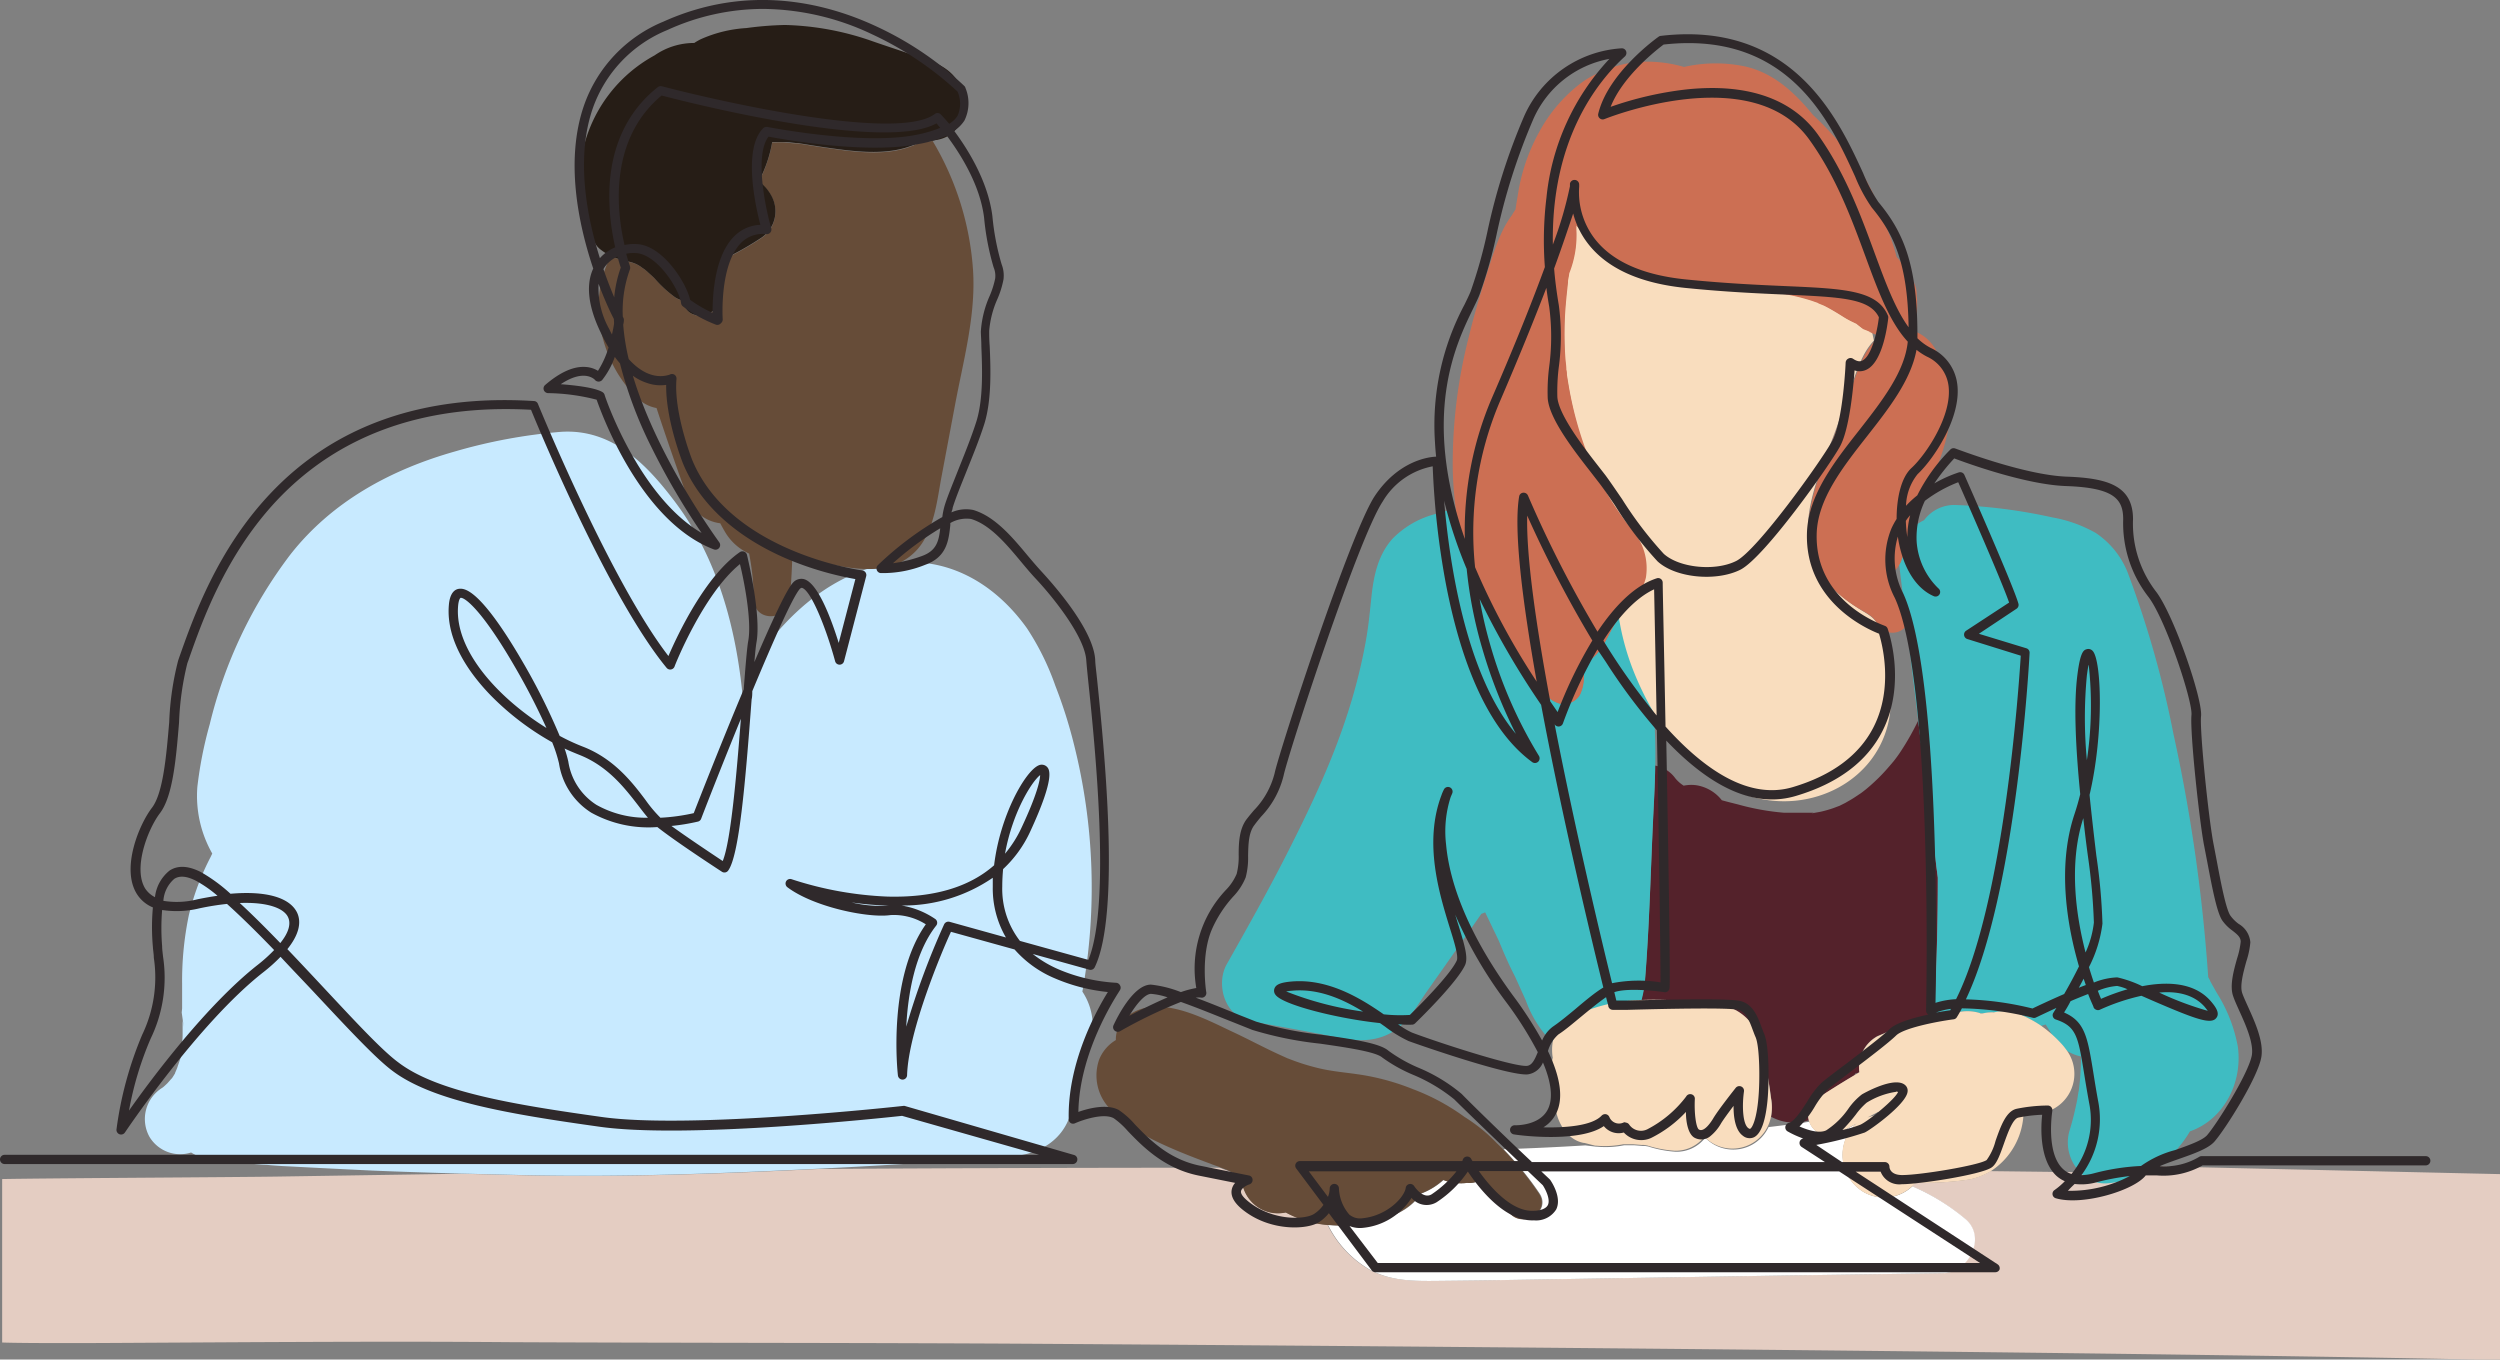 <svg xmlns="http://www.w3.org/2000/svg" viewBox="0 0 300.22 163.26"><rect x="0" y="0" width="300.22" height="163.26" fill="#808080" stroke="none"/><g id="Layer_2" data-name="Layer 2"><g id="Spend"><path d="M245.61,123l-.58.17a15.46,15.46,0,0,1,1.35,1.07C246.13,123.8,245.87,123.39,245.61,123Z" fill="none"/><path d="M225.54,133.51l-1.32.7a7.43,7.43,0,0,1,1.35-.35A2.07,2.07,0,0,1,225.54,133.51Z" fill="none"/><path d="M248.42,135.88c.28-.91.53-1.82.73-2.75q.15-.63.27-1.26s.18-1.08.17-1a31.09,31.09,0,0,0,.26-4.09,5.25,5.25,0,0,1-1.7-.69,4.79,4.79,0,0,1-3.83,7.61c-.45,0-.9,0-1.36,0a8.61,8.61,0,0,1-3.93,6.9l10.8.13A5.1,5.1,0,0,1,248.42,135.88Z" fill="none"/><path d="M216.76,134.79l.47-.07,0-.06Z" fill="none"/><path d="M212.69,134.24a4.75,4.75,0,0,1-.37,1.12c1.11-.13,2.21-.27,3.31-.42A5.79,5.79,0,0,1,212.69,134.24Z" fill="none"/><path d="M227.15,68.79a27.26,27.26,0,0,1,1.39,2.88c-.16-1.29-.32-2.58-.47-3.87A3.14,3.14,0,0,1,227.15,68.79Z" fill="none"/><path d="M201.19,93.61a4.26,4.26,0,0,0,1,.88,4.58,4.58,0,0,1,1.47-.06,4.84,4.84,0,0,1,3.11,1.81c.64.18,1.29.34,1.93.5a29.63,29.63,0,0,0,5.54,1c1,0,2.05,0,3.08,0l.51,0c-.4.07-.35.07.14,0,.33-.06.65-.12,1-.2s.77-.21,1.15-.34l.8-.3.68-.34c.35-.18.7-.38,1-.59s.56-.36.83-.55.46-.35.57-.43c.55-.46,1.1-.94,1.61-1.45s1.13-1.2,1.66-1.83l.16-.19.14-.18c.24-.34.48-.68.71-1a32.14,32.14,0,0,0,2.07-3.66L229,75.07a2.1,2.1,0,0,1-3.38,0c.08.2.15.41.22.61a20.54,20.54,0,0,1,1.08,10.58c-1.37,7.54-9.34,11.43-16.41,9.41-5.3-1.52-9.19-5.63-11.9-10.32a57.54,57.54,0,0,1,.2,6.7A3.81,3.81,0,0,1,201.19,93.61Z" fill="none"/><path d="M222.65,129.15l.37-.22-.19,0Z" fill="none"/><path d="M21.85,125.24v-.11C21.8,125.77,21.8,125.81,21.85,125.24Z" fill="none"/><path d="M101.81,19.74a.14.14,0,0,0,0-.11.13.13,0,0,1,0,.09Z" fill="none"/><path d="M103.39,60.46s0,.06,0,0Z" fill="none"/><path d="M225.11,40.83a3.51,3.51,0,0,1,.5-.45l-.29-.17c.53.16.37.07-.49-.25.07.31.14.63.2.95Z" fill="none"/><path d="M257.4,140.87a13.72,13.72,0,0,1-4.31,1.14,4,4,0,0,1-3.26-1.24l-10.8-.13a8,8,0,0,1-2.56,1,36.37,36.37,0,0,1-5.62.4l-.92.05a2.9,2.9,0,0,1-.34.36,25.75,25.75,0,0,1,6.35,3.9c2.66,2.22.38,6.5-2.71,6.54l-18.76.27-33.38.54c-2.76.05-5.52.08-8.28.11s-5.77.08-8.39-1.36a12.68,12.68,0,0,1-5-5.36,12.72,12.72,0,0,1-5-1.5,4.57,4.57,0,0,1-1.52.06,4.41,4.41,0,0,1-3.6-3.1l-.08-.23v0c-.15-.3-.3-.59-.46-.87s-.19-.32-.29-.47l-.08,0-1-.4-.93-.35q-24.07,0-48.15.15c-11.59.57-23.25,1-34.84.77l-8.12-.2-21.91.34c-5.87.09-27.31.19-33.18.3v19.63c2.83.1,10.78.07,13.61.05l15.66-.09c10.66-.05,21.31-.09,32,0,21.32.1,42.63.06,64,.2,42.63.28,132.19,1,174.81,1.95V141l-44-1" fill="#e4cdc2"/><path d="M197.55,137.59Z" fill="#f6ede3"/><path d="M184.87,143.29c1.54,2.28-2.17,4.43-3.68,2.15a16.07,16.07,0,0,0-3.36-3.76,2.39,2.39,0,0,1-1.57.36,5.7,5.7,0,0,1-2.89-.35,8.4,8.4,0,0,1-2.71,1.65h0c-1.84,2.87-6.29,3.79-9.57,3.83-.51,0-1.06,0-1.61-.07a12.68,12.68,0,0,0,5,5.36c2.62,1.44,5.5,1.39,8.39,1.36s5.52-.06,8.28-.11l33.38-.54,18.76-.27c3.09,0,5.37-4.32,2.71-6.54a25.75,25.75,0,0,0-6.35-3.9,4.92,4.92,0,0,1-5.85.68,5.18,5.18,0,0,1-1.6-7.39,3.91,3.91,0,0,1,.79-.83c-.74.41-1.47.81-2.22,1.17a2.47,2.47,0,0,1-3.48-1.38l-.47.07a5.39,5.39,0,0,1-1.13.15c-1.1.15-2.2.29-3.31.42a4.68,4.68,0,0,1-7.6,1.28l0,0a4.35,4.35,0,0,1-3.58,1.68,13.72,13.72,0,0,1-3.27-.63l-.41-.07-.31,0-1-.08-1.16,0a11.31,11.31,0,0,1-3.29.17h-.1l-1.26-.15-.07,0q-4.87.3-9.77.46A38.19,38.19,0,0,1,184.87,143.29Z" fill="#fff"/><path d="M21.93,122.5s0,0,0,0Z" fill="#b3d4e9"/><path d="M98.27,140.35l2.32-.12q10.59-.54,21.16-1.4c3.11-.25,6-2,6.84-5.21.74-2.86,1.56-5.7,2.39-8.54a7.41,7.41,0,0,0-1-6,70.29,70.29,0,0,0-1-29.65,57.21,57.21,0,0,0-2.25-7.09,31.21,31.21,0,0,0-3.41-6.9c-3.64-5.09-9-8.42-15.34-7.87a8.9,8.9,0,0,1-3.8.74C99,70,94.79,73.74,91.5,78.22a6.7,6.7,0,0,0-1,3.66c-.44.62-.88,1.25-1.31,1.88v-.08c-.78-8.21-3-16.53-8-23.24-3.42-4.58-7.61-9-13.85-8.58a64.35,64.35,0,0,0-12.69,2.35c-7.72,2.19-14.78,6-19.8,12.41A55.07,55.07,0,0,0,25.18,87,47.94,47.94,0,0,0,23.7,94.5a14,14,0,0,0,1.79,8v0l-.21.44a30.45,30.45,0,0,0-2.61,7,38.6,38.6,0,0,0-.8,8.16c0,1,0,2,0,3l-.05.49c.27,1.88.3,2.19.11.93,0,.24,0,1.43,0,1.54,0,.33,0,.64-.05,1-.25,1.62-.27,1.89-.05.79.21.43-.41,1.92-.53,2.33-.05.17-.39.89-.25.67-.14.23-.27.45-.42.66.06-.1-.44.49-.52.57s-.33.32-.51.47l-.11.08a4.41,4.41,0,0,0-1.54,5.89,4.3,4.3,0,0,0,5,1.88,6.85,6.85,0,0,0,3,1l4.41.37,1.1.09c-.05,0,1.74.08.85,0-1,0,1.1.14,1.62.17l1.38.07q4.68.25,9.36.47c3.54.15,7.08.26,10.62.36l8.12.2C75,141.37,86.68,140.92,98.27,140.35ZM21.85,125.24c-.05.57-.05.53,0-.11Z" fill="#c8eaff"/><path d="M108,67.6a6.81,6.81,0,0,0,3.11-3c1.25-2.29,1.51-5.06,2-7.59l1.56-8.29c1-5.38,2.56-10.9,2.17-16.42A34.79,34.79,0,0,0,112,16.93a8.76,8.76,0,0,1-1.34.05c-3.42,2-7.91,1.29-11.66.75-1-.14-1.91-.3-2.86-.45l-.31-.06-.29,0c-.44,0-.88-.09-1.32-.11s-1,0-1.49,0a15.56,15.56,0,0,1-1.18,3.83c-.13.29-.28.58-.43.87a5.25,5.25,0,0,1,1.51,1.73,3.84,3.84,0,0,1-1.36,5.16A37.27,37.27,0,0,1,87.23,31a6.32,6.32,0,0,1-.61.22,7.66,7.66,0,0,1,.21,1.18,3,3,0,0,1-.18,1.38c0,.62,0,1.23,0,1.84-.13,2.48-4.11,3.31-4.55.62,0,0,0-.07,0-.1a3.08,3.08,0,0,1-1-.42,14.38,14.38,0,0,1-2.46-2.27c-.28-.28-.59-.53-.88-.81l-.27-.23-.32-.22a3.82,3.82,0,0,0-1.8-.77,10.39,10.39,0,0,1-2-.66c-3,5.47-1.21,13,3.33,17.18A4.31,4.31,0,0,0,78.84,49c1.16,3.53,2.36,7,3.65,10.56a4.86,4.86,0,0,0,4,3.28c.15.28.3.57.47.85a6.46,6.46,0,0,0,3,2.79,29.78,29.78,0,0,1,.56,5.44c0,2.82,4.08,2.73,4.32,0,.16-1.76.27-3.53.31-5.29h0c2.72.67,6.06,1.7,9.1,1.7A8.9,8.9,0,0,0,108,67.6Zm-6.24-48a.14.14,0,0,1,0,.11v0A.13.13,0,0,0,101.8,19.63Zm1.59,40.83c0,.06,0,0,0,0Z" fill="#664c38"/><path d="M148.37,141l.08,0c.1.15.2.31.29.47s.31.57.46.87v0l.08.23a4.41,4.41,0,0,0,3.6,3.1,4.57,4.57,0,0,0,1.52-.06,12.72,12.72,0,0,0,5,1.5c.55,0,1.1.07,1.61.07,3.28,0,7.73-1,9.57-3.83h0a8.4,8.4,0,0,0,2.71-1.65,5.7,5.7,0,0,0,2.89.35,2.39,2.39,0,0,0,1.57-.36,16.07,16.07,0,0,1,3.36,3.76c1.51,2.28,5.22.13,3.68-2.15a38.19,38.19,0,0,0-4.42-5.42l-.63-.61a20.11,20.11,0,0,0-3.87-3.14,26,26,0,0,0-6.18-3.33,28.62,28.62,0,0,0-5.52-1.61c-2.33-.42-4-.44-6.17-1a25.84,25.84,0,0,1-2.59-.8l-.82-.31-1.06-.48c-1.8-.83-3.55-1.77-5.34-2.61-3.7-1.73-9.42-4.93-13.07-1.74A3.48,3.48,0,0,0,134,124.9a4.8,4.8,0,0,0-2,2.33,5.76,5.76,0,0,0,1.37,6c2.06,2.28,5.14,3.75,7.93,4.93,1.39.59,2.8,1.12,4.21,1.65l.92.34.93.35Z" fill="#664c38"/><path d="M75.33,31.39a3.82,3.82,0,0,1,1.8.77l.32.22.27.23c.29.28.6.53.88.81a14.38,14.38,0,0,0,2.46,2.27,3.08,3.08,0,0,0,1,.42s0,.07,0,.1c.44,2.69,4.42,1.86,4.55-.62,0-.61,0-1.22,0-1.84a3,3,0,0,0,.18-1.38,7.66,7.66,0,0,0-.21-1.18,6.32,6.32,0,0,0,.61-.22,37.27,37.27,0,0,0,4.08-2.32,3.84,3.84,0,0,0,1.36-5.16,5.25,5.25,0,0,0-1.51-1.73c.15-.29.3-.58.43-.87a15.56,15.56,0,0,0,1.18-3.83c.49,0,1,0,1.49,0s.88.07,1.32.11l.29,0,.31.06c.95.15,1.9.31,2.86.45,3.75.54,8.24,1.21,11.66-.75a8.76,8.76,0,0,0,1.34-.05l.57-.09c3.63-.68,4.07-5.27,2-7.63-1.43-1.66-3.74-2.14-5.73-2.83-1.49-.51-3-1-4.47-1.52A34,34,0,0,0,94.29,3a40.27,40.27,0,0,0-4.66.37,15.72,15.72,0,0,0-5.52,1.36,8.26,8.26,0,0,0-.74.43,8.33,8.33,0,0,0-4.76,1.49,17.28,17.28,0,0,0-9,16.2,10.94,10.94,0,0,0,1.44,5A2.84,2.84,0,0,0,72,29.87a6.71,6.71,0,0,0,1.34.86A10.39,10.39,0,0,0,75.33,31.39Z" fill="#261d16"/><path d="M218.25,131.9c1.43-.92,2.9-1.86,4.4-2.75l.18-.26.19,0,.26-.15a4.26,4.26,0,0,1,2.17-4.32l1.09-.46h0a19.75,19.75,0,0,1,5.83-1.54,3.92,3.92,0,0,1-.1-1.15c.3-5.28.44-10.59.43-15.9q-1.2-9.42-2.35-18.83a32.14,32.14,0,0,1-2.07,3.66c-.23.35-.47.69-.71,1l-.14.18-.16.19c-.53.63-1.07,1.25-1.66,1.83s-1.06,1-1.61,1.45c-.11.08-.43.34-.57.43s-.55.37-.83.55-.69.41-1,.59l-.68.34-.8.3c-.38.13-.76.24-1.15.34s-.65.14-1,.2c-.49.09-.54.09-.14,0l-.51,0c-1,0-2.06,0-3.08,0a29.63,29.63,0,0,1-5.54-1c-.64-.16-1.29-.32-1.93-.5a4.84,4.84,0,0,0-3.11-1.81,4.58,4.58,0,0,0-1.47.06,4.26,4.26,0,0,1-1-.88,3.81,3.81,0,0,0-2.43-1.53c0,1.85-.12,3.69-.21,5.52-.32,6.66-.46,13.37-1,20a13.59,13.59,0,0,1-.47,2.63,41.64,41.64,0,0,1,6.22.23,20.74,20.74,0,0,1,4.1.54,6,6,0,0,1,3.93,4,53.57,53.57,0,0,1,1.36,7,5.86,5.86,0,0,1,0,2.25,5.79,5.79,0,0,0,2.94.7,5.39,5.39,0,0,0,1.13-.15l.45-.13A2.28,2.28,0,0,1,218.25,131.9Z" fill="#54222b"/><path d="M188.52,122.44a19.7,19.7,0,0,1,8.57-2.19,13.59,13.59,0,0,0,.47-2.63c.53-6.65.67-13.36,1-20,.09-1.83.18-3.67.21-5.52a57.54,57.54,0,0,0-.2-6.7,38.2,38.2,0,0,1-2.33-4.83,30.5,30.5,0,0,1-1.78-6.63c-.19.29-.37.6-.54.91-1.11,2-1.81,4.2-4,4.85a5,5,0,0,1-.22,3.74,2.27,2.27,0,0,1-2.56,1c-1.48-.52-2.1-1.66-2.94-2.9-.73-1.07-1.39-2.2-2.11-3.27-1.36-2-2.63-4.1-3.88-6.2a29.18,29.18,0,0,1-3.53-11c-.7.21-1.45.4-2.24.64a11.08,11.08,0,0,0-5.23,3c-1.77,2-2.26,4.52-2.53,7.08-.22,2.15-.39,3.84-.8,5.94-1.71,8.9-5.13,16.49-9.14,24.41-2.33,4.62-4.87,9.13-7.41,13.63-1.37,2.42-.26,6.31,2.79,6.86,3.48.62,7,1.25,10.44,1.94,2.33.47,4.58.61,6.7-.67,1.78-1.08,2.87-3.05,4-4.71q3.33-4.71,6.63-9.45a3.66,3.66,0,0,0,.46-.18L180,113c.59,1.44,1.21,2.88,1.93,4.26l1.31,2.9a13.39,13.39,0,0,0,2.4,4.18,7.44,7.44,0,0,0,1,.81A3.91,3.91,0,0,1,188.52,122.44Z" fill="#3fbcc2"/><path d="M237.94,121.69a.84.84,0,0,0-.31,0v0A2.84,2.84,0,0,1,237.94,121.69Z" fill="#78519c"/><path d="M238.5,121.86a1.7,1.7,0,0,0-.54-.17,5.52,5.52,0,0,1,.53.18Z" fill="#78519c"/><path d="M228.35,67.21a3.22,3.22,0,0,1-.28.59c.15,1.29.31,2.58.47,3.87.23.56.46,1.14.67,1.73a1.71,1.71,0,0,1-.26,1.67l1.41,11.51q1.15,9.42,2.35,18.83c0,5.31-.13,10.62-.43,15.9a3.92,3.92,0,0,0,.1,1.15l.82,0a5.12,5.12,0,0,1,4.75-.73c.31-.06.63-.1,1-.14a2.57,2.57,0,0,1,.48,0A5.25,5.25,0,0,1,243,122a13.51,13.51,0,0,1,2.08,1.2l.58-.17c.26.41.52.82.77,1.24a15.29,15.29,0,0,1,1.33,1.34c.16.19.3.38.44.57a5.25,5.25,0,0,0,1.7.69,31.09,31.09,0,0,1-.26,4.09c0-.12-.18,1-.17,1q-.12.63-.27,1.26c-.2.93-.45,1.84-.73,2.75a5.1,5.1,0,0,0,1.41,4.89,4,4,0,0,0,3.26,1.24,13.72,13.72,0,0,0,4.31-1.14,11.69,11.69,0,0,0,4.32-3.35,14.48,14.48,0,0,0,1.22-1.75c4-1.39,6.34-5.76,5.75-10.15a18.18,18.18,0,0,0-2.54-6.49c-.26-.47-.53-.93-.78-1.4,0-.06-.14-.28-.24-.48-.21-3.06-.49-6.13-.84-9.18a198.39,198.39,0,0,0-3.33-20,120.37,120.37,0,0,0-5.35-19A10.23,10.23,0,0,0,251.67,64a16.3,16.3,0,0,0-5.23-1.87,63.93,63.93,0,0,0-11.77-1.49,4.52,4.52,0,0,0-3.61,1.83,4.33,4.33,0,0,0-1.56,1.19C229.14,64.84,228.8,66,228.35,67.21Z" fill="#3fbcc2"/><path d="M210.46,95.7c7.07,2,15-1.87,16.41-9.41a20.54,20.54,0,0,0-1.08-10.58c-.07-.2-.14-.41-.22-.61L225.5,75c-.53-1-1.46-1.36-2.41-2a17.43,17.43,0,0,1-3.19-2.55c-2.64-2.74-3.23-6.23-2.48-9.86.64-3.16,2.06-6.24,3.14-9.27.59-1.64,1.13-3.29,1.74-4.92.72-1.95,1.29-3.95,2.73-5.5-.06-.32-.13-.64-.2-.95l-.14-.05c-.38-.18-.42-.21-.14-.1q.8.28-.84-.36c-.4-.29-.78-.6-1.16-.92.32.26.35.32.09.16a10.74,10.74,0,0,1-1.21-.64c-.79-.5-1.59-1-2.42-1.41-.17-.08-.85-.36-.74-.33l-.73-.26a23.93,23.93,0,0,0-2.77-.71c-.4-.08-.82-.15-1.23-.21.06,0-1.29-.12-1.44-.14-2.24-.2-4.48-.34-6.71-.6-4.5-.53-9-1.44-12.73-4.18A19.25,19.25,0,0,1,189.24,27a2.67,2.67,0,0,1,0,.4,12.36,12.36,0,0,1-.85,5.35c0,.16,0,.31-.07.46s0,.31-.08.47,0,.15,0,.17c-.12,1.11-.24,2.22-.32,3.33a43.06,43.06,0,0,0,0,5.68c0,.48.07,1,.12,1.46,0,.21.06.42.07.63v0c.14.88.28,1.76.46,2.64A43.36,43.36,0,0,0,190,53.09c.16.46.33.92.5,1.38l.25.63c.39.82.76,1.65,1.18,2.45a38.26,38.26,0,0,0,3,4.81s.2.27.29.4l.14.17a12.28,12.28,0,0,1,1.31,1.75,7,7,0,0,1,.86,4.66,6.29,6.29,0,0,1-2.16,3.37,6.35,6.35,0,0,0-1,1.21,30.5,30.5,0,0,0,1.78,6.63,38.2,38.2,0,0,0,2.33,4.83C201.27,90.07,205.16,94.18,210.46,95.7Z" fill="#f9ddbe"/><path d="M191.55,137.58h.1a11.31,11.31,0,0,0,3.29-.17l1.16,0,1,.08.31,0,.41.07a13.72,13.72,0,0,0,3.27.63,4.35,4.35,0,0,0,3.58-1.68l0,0a4.71,4.71,0,0,0,8-2.4,5.86,5.86,0,0,0,0-2.25,53.57,53.57,0,0,0-1.36-7,6,6,0,0,0-3.93-4,20.74,20.74,0,0,0-4.1-.54,41.64,41.64,0,0,0-6.22-.23,19.7,19.7,0,0,0-8.57,2.19,3.91,3.91,0,0,0-2,2.7,5.91,5.91,0,0,0,0,2.18c-.07-.44-.13.86-.13.86,0,.42-.06.84-.08,1.26a8.94,8.94,0,0,0,.49,3.12c0,.1,0,.2,0,.29.09,1.9,1.37,4.2,3.42,4.56l.07,0Zm6,0Z" fill="#f9ddbe"/><path d="M243,133.74c.46,0,.91,0,1.36,0a4.79,4.79,0,0,0,3.83-7.61c-.14-.19-.28-.38-.44-.57a15.29,15.29,0,0,0-1.33-1.34,15.46,15.46,0,0,0-1.35-1.07A13.51,13.51,0,0,0,243,122a5.25,5.25,0,0,0-3.57-.42,2.57,2.57,0,0,0-.48,0c-.32,0-.64.08-1,.14a5.12,5.12,0,0,0-4.75.73l-.82,0a19.75,19.75,0,0,0-5.83,1.54h0l-1.09.46a4.26,4.26,0,0,0-2.17,4.32l-.26.15-.37.22c-1.5.89-3,1.83-4.4,2.75a2.28,2.28,0,0,0-1,2.76l0,.06a2.47,2.47,0,0,0,3.48,1.38c.75-.36,1.48-.76,2.22-1.17a3.91,3.91,0,0,0-.79.83,5.18,5.18,0,0,0,1.6,7.39,4.92,4.92,0,0,0,5.85-.68,2.9,2.9,0,0,0,.34-.36l.92-.05a36.37,36.37,0,0,0,5.62-.4,8,8,0,0,0,2.56-1A8.61,8.61,0,0,0,243,133.74Zm-17.42-.23a2.07,2.07,0,0,0,0,.35,7.43,7.43,0,0,0-1.35.35Zm13-11.65h0a5.52,5.52,0,0,0-.53-.18A1.7,1.7,0,0,1,238.5,121.86Zm-.56-.17a2.84,2.84,0,0,0-.31.06v0A.84.84,0,0,1,237.94,121.69Z" fill="#f9ddbe"/><path d="M178.24,72.09c1.25,2.1,2.52,4.17,3.88,6.2.72,1.07,1.38,2.2,2.11,3.27.84,1.24,1.46,2.38,2.94,2.9a2.27,2.27,0,0,0,2.56-1,5,5,0,0,0,.22-3.74c2.15-.65,2.85-2.9,4-4.85.17-.31.35-.62.54-.91a6.35,6.35,0,0,1,1-1.21,6.29,6.29,0,0,0,2.16-3.37,7,7,0,0,0-.86-4.66,12.28,12.28,0,0,0-1.31-1.75l-.14-.17c-.09-.13-.27-.36-.29-.4a38.26,38.26,0,0,1-3-4.81c-.42-.8-.79-1.63-1.18-2.45l-.25-.63c-.17-.46-.34-.92-.5-1.38a43.36,43.36,0,0,1-1.49-5.47c-.18-.88-.32-1.76-.46-2.64v0c0-.21,0-.42-.07-.63,0-.49-.09-1-.12-1.46a43.06,43.06,0,0,1,0-5.68c.08-1.11.2-2.22.32-3.33,0,0,0-.09,0-.17s.07-.42.08-.47.05-.3.07-.46a12.36,12.36,0,0,0,.85-5.35,2.67,2.67,0,0,0,0-.4,19.25,19.25,0,0,0,3.42,3.22c3.73,2.74,8.23,3.65,12.73,4.18,2.23.26,4.47.4,6.71.6.15,0,1.5.16,1.44.14.41.06.83.13,1.23.21a23.93,23.93,0,0,1,2.77.71l.73.26c-.11,0,.57.25.74.33.83.42,1.63.91,2.42,1.41a10.74,10.74,0,0,0,1.21.64c.26.16.23.1-.09-.16.38.32.76.63,1.16.92q1.64.64.84.36c-.28-.11-.24-.08.14.1l.14.05c.86.32,1,.41.49.25l.29.17a3.51,3.51,0,0,0-.5.45l-.08.08c-1.44,1.55-2,3.55-2.73,5.5-.61,1.63-1.15,3.28-1.74,4.92-1.08,3-2.5,6.11-3.14,9.27-.75,3.63-.16,7.12,2.48,9.86A17.43,17.43,0,0,0,223.09,73c.95.6,1.88.92,2.41,2l.07.13a2.1,2.1,0,0,0,3.38,0,1.71,1.71,0,0,0,.26-1.67c-.21-.59-.44-1.17-.67-1.73a27.26,27.26,0,0,0-1.39-2.88,3.14,3.14,0,0,0,.92-1,3.22,3.22,0,0,0,.28-.59c.45-1.17.79-2.37,1.15-3.57.25-.8.51-1.59.81-2.37.78-2,1.79-3.87,2.53-5.86A23.69,23.69,0,0,0,234.32,49a10.53,10.53,0,0,0-.21-3.54,6,6,0,0,0-1.23-2.41,4.87,4.87,0,0,0-3.2-3.35,2.14,2.14,0,0,0,.34-.87q.09-.55.15-1.11c.08-.45.06-.47,0,0a10.82,10.82,0,0,0,0-2.34c.06.6,0,.55,0-.15a3.14,3.14,0,0,0-.5-1.59c-.21-.39-.47-.76-.7-1.14a9.26,9.26,0,0,0-1.21-1.64,24.36,24.36,0,0,0-1.65-4.5,21.58,21.58,0,0,0-3.39-6.8,34.35,34.35,0,0,0-5-5.75c-2.23-2.75-4.84-5.14-8.3-5.86a17.11,17.11,0,0,0-7.19.09,15.88,15.88,0,0,0-4.8-.63,12.9,12.9,0,0,0-4.65,1c-.35.16-1.46.64-1.65.75a11.61,11.61,0,0,0-1.33.86,18.32,18.32,0,0,0-5,5.9,22.48,22.48,0,0,0-2.52,7.46c-.1.57-.2,1.16-.28,1.77-.16.23-.31.47-.45.71-1.5,2-2.24,4.72-3,7-.8,2.51-1.54,5-2.17,7.62a61.12,61.12,0,0,0-1.92,16,46.57,46.57,0,0,0,.36,4.66A29.18,29.18,0,0,0,178.24,72.09Z" fill="#cc6f53"/><path d="M192.4,8.46l.23-.09Z" fill="#6d6453"/><path d="M239.64,152.78H165.18a.56.56,0,0,1-.45-.22l-5.15-6.87a5,5,0,0,1-1.25,1.12c-1.35.83-5.6,1.1-8.87-1.36-1.17-.87-1.69-1.73-1.55-2.55a1.67,1.67,0,0,1,.42-.85l-4.35-.87c-4.19-.83-6.82-3.56-8.55-5.36a9.43,9.43,0,0,0-1.68-1.53c-1.2-.67-3.75.2-4.63.59a.56.56,0,0,1-.52,0,.54.54,0,0,1-.26-.46c-.16-6.8,3.34-13.1,4.7-15.29a21.46,21.46,0,0,1-6.36-1.64,13.21,13.21,0,0,1-4.84-3.47l-7.64-2.12c-1,2.15-5.1,11.8-5.27,17.21a.55.55,0,0,1-.53.54.57.57,0,0,1-.57-.5c-.06-.48-1.24-11.68,3.35-18.15a7.15,7.15,0,0,0-4.24-1.11c-2.6.39-9.18-.94-12.38-3.34a.56.56,0,0,1-.16-.71.55.55,0,0,1,.68-.25,42.24,42.24,0,0,0,11.51,2.08c5.51.14,9.79-1.12,12.79-3.76.72-6,3.74-11.31,5.35-12a.89.89,0,0,1,1,.18c.26.28,1.06,1.12-2,7.74a14.39,14.39,0,0,1-3.27,4.54c-.06.68-.1,1.36-.1,2.07a10.22,10.22,0,0,0,2.12,6.55l8.22,2.28c2.75-6.64.77-26,0-33.33-.13-1.27-.22-2.19-.25-2.63-.18-2.84-3.93-7.54-6.12-9.87-.56-.6-1.13-1.28-1.73-2-1.74-2.09-3.72-4.45-6-5.12a3.89,3.89,0,0,0-2.48.49l0,.25c-.19,1.8-.4,3.83-3,4.76a13.52,13.52,0,0,1-5.37,1,.55.55,0,0,1-.46-.37.54.54,0,0,1,.14-.59,39,39,0,0,1,7.73-5.77,8.94,8.94,0,0,1,.29-1.4c.36-1.16,1-2.67,1.62-4.26.73-1.83,1.57-3.89,2.18-5.81.86-2.74.7-6.51.6-9,0-.72-.06-1.34-.06-1.84a12.48,12.48,0,0,1,1.06-4.25,10.8,10.8,0,0,0,.66-2.09,2.62,2.62,0,0,0-.19-1.34,31.09,31.09,0,0,1-1.14-5.93c-.48-4-2.89-7.74-4.48-9.87a15,15,0,0,1-3.41,1c-6.14,1.23-16-.52-18-.89-1.71,2.22-.36,8.65.33,11a.56.56,0,0,1-.58.71,3.64,3.64,0,0,0-3,1c-2.66,2.61-2.26,9.15-2.25,9.22a.58.58,0,0,1-.22.48A.56.56,0,0,1,86,39,16.44,16.44,0,0,1,82,36.79a.6.6,0,0,1-.21-.38c-.16-1.5-2.64-5.62-5.22-6a4.3,4.3,0,0,0-1.37.06c.24.91.44,1.45.45,1.48a.65.65,0,0,1,0,.39,14.6,14.6,0,0,0-.86,5.68l.07.14a.59.59,0,0,1,.06.32s0,.22-.08.51a26.26,26.26,0,0,0,.66,4.13C78.1,46,80.28,45,80.4,45A.56.56,0,0,1,81,45a.55.55,0,0,1,.24.5c-.36,4,1.84,9.61,1.86,9.67,4.57,11.19,20.29,13.31,20.45,13.33a.56.56,0,0,1,.39.24.55.55,0,0,1,.08.45l-2.66,10.21a.55.55,0,0,1-.54.42h0a.55.55,0,0,1-.53-.41c-1.1-4.05-2.93-8.57-4-8.82,0,0-.1,0-.23.12-.85.93-3.23,6.32-5.72,12.29,0,.32,0,.65-.08,1-.76,10.16-1.5,18.72-2.81,20.54a.55.55,0,0,1-.75.15c-.23-.15-5.55-3.61-7.76-5.37A14.16,14.16,0,0,1,71,97.59a8.5,8.5,0,0,1-3.87-5.91,16.63,16.63,0,0,0-.82-2.54A32.87,32.87,0,0,1,59,83.58C56.48,81,53.55,77,53.9,72.7c.12-1.61.81-2,1.36-2,1.92-.1,5.1,4.65,7.44,8.67a75.26,75.26,0,0,1,4.51,9,24.25,24.25,0,0,0,2.73,1.27c3.79,1.45,6,4.33,7.58,6.43a15.87,15.87,0,0,0,1.79,2.13,23.53,23.53,0,0,0,4-.55c.59-1.51,3.26-8.34,6-14.86.22-2.8.39-5,.55-5.85.43-2.44-.52-7.27-1-9.2C84.42,71.36,81,80,81,80.06a.56.56,0,0,1-.94.15c-6.8-8.24-15.1-28.08-16.29-31-12.81-.7-23.06,3-30.49,10.85-6.19,6.58-9,14.5-10.65,19.23l-.13.35a34.74,34.74,0,0,0-1,7.15c-.36,4.34-.74,8.82-2.29,10.86-1.43,1.87-3.3,6.64-1.75,9.09a3.07,3.07,0,0,0,1.15,1,4.76,4.76,0,0,1,1.76-3.2c1-.65,2.26-.58,3.78.2a19.67,19.67,0,0,1,3.53,2.59c4.22-.37,7.1.42,8,2.27.57,1.22.16,2.73-1.17,4.38,1.46,1.53,2.93,3.1,4.35,4.62,3.63,3.88,7,7.54,9,9,4.64,3.53,13.81,5.05,24.43,6.54s35.89-1.3,36.15-1.33a.5.5,0,0,1,.21,0l20.33,5.89a.54.54,0,0,1,.39.61.55.55,0,0,1-.54.48H.56a.56.56,0,0,1-.56-.56.55.55,0,0,1,.56-.55H124.79L108.33,134c-2.06.22-25.79,2.79-36.31,1.31-10.78-1.51-20.1-3.06-24.95-6.76-2-1.5-5.44-5.2-9.1-9.11-1.4-1.5-2.85-3-4.28-4.54a20,20,0,0,1-2.09,1.87C23.78,122.9,15.09,135.88,15,136a.55.55,0,0,1-.65.21.56.56,0,0,1-.36-.59,43.82,43.82,0,0,1,3.09-11.37A15.88,15.88,0,0,0,18.47,115c0-.44-.09-.87-.11-1.29a26.26,26.26,0,0,1,0-4.74,4.1,4.1,0,0,1-1.92-1.61c-1.93-3.06.26-8.34,1.81-10.36,1.35-1.77,1.73-6.29,2.07-10.27a34.56,34.56,0,0,1,1.08-7.43l.12-.35c1.7-4.81,4.54-12.87,10.89-19.62,7.73-8.23,18.4-12,31.71-11.17a.53.53,0,0,1,.48.34c.09.22,8.69,21.25,15.67,30.28,1.08-2.5,4.39-9.58,8.58-12.48a.56.56,0,0,1,.85.32c.07.3,1.73,7.18,1.15,10.49-.08.45-.17,1.3-.26,2.4,2-4.69,3.83-8.65,4.62-9.52a1.34,1.34,0,0,1,1.31-.45c1.68.41,3.3,4.77,4.2,7.67l2-7.67a38.44,38.44,0,0,1-8.19-2.42C88.36,64.48,84,60.5,82,55.61c-.09-.23-2.06-5.25-2-9.39A4.83,4.83,0,0,1,77.73,46,6,6,0,0,1,76,45.12c3,10,10.26,19.82,10.37,20a.56.56,0,0,1,0,.67.56.56,0,0,1-.64.19C77,62.66,72.31,49.88,71.65,48a24.52,24.52,0,0,0-5.84-.79.57.57,0,0,1-.51-.38.55.55,0,0,1,.17-.6c1.8-1.55,3.45-2.28,4.9-2.16a3.21,3.21,0,0,1,1.44.46,11.12,11.12,0,0,0,1.27-2.8A17.37,17.37,0,0,1,72.17,40c-1.84-3.77-1.64-6.22-.93-7.75-1.78-5.3-3.4-13-1.1-19.61A16.91,16.91,0,0,1,79.66,2.6C89.86-2,99.15.35,105.15,3.13a39.4,39.4,0,0,1,10.65,7.19.49.49,0,0,1,.14.24v0a4.74,4.74,0,0,1-.12,3.91,4.18,4.18,0,0,1-1.24,1.24c1.67,2.24,4.09,6.11,4.6,10.29a30,30,0,0,0,1.1,5.73,3.72,3.72,0,0,1,.23,1.81,11.11,11.11,0,0,1-.72,2.34,11.7,11.7,0,0,0-1,3.86c0,.48,0,1.09.06,1.8.11,2.57.27,6.46-.65,9.39-.62,1.95-1.47,4-2.22,5.88-.63,1.58-1.24,3.06-1.58,4.18,0,.18-.1.35-.14.54a4.33,4.33,0,0,1,2.61-.29c2.61.77,4.7,3.27,6.54,5.48.59.7,1.15,1.36,1.69,1.94,1,1.1,6.18,6.75,6.42,10.56,0,.42.12,1.33.25,2.58.78,7.62,2.86,27.87-.31,34.36a.55.55,0,0,1-.64.29l-6.8-1.89a13.78,13.78,0,0,0,3.06,1.83,20.63,20.63,0,0,0,6.94,1.63.56.56,0,0,1,.48.31.54.54,0,0,1,0,.56c0,.08-4.87,7-5,14.64,1.19-.43,3.42-1,4.84-.24a9.63,9.63,0,0,1,1.94,1.73c1.74,1.8,4.12,4.27,8,5l5.7,1.14a.53.53,0,0,1,.44.51.55.55,0,0,1-.38.56c-.29.09-.9.4-1,.78s.35.89,1.12,1.47c2.84,2.13,6.53,2,7.64,1.3a4,4,0,0,0,1.13-1.09l-3.27-4.37a.55.55,0,0,1-.06-.58.57.57,0,0,1,.5-.31H175.6a.52.52,0,0,0,.06-.16.56.56,0,0,1,1-.13,2.19,2.19,0,0,0,.17.29h5.48c-2.69-2.57-6.39-6.13-7.67-7.41a20,20,0,0,0-4.92-2.94A18.35,18.35,0,0,1,166,127c-.79-.7-4.34-1.22-7.48-1.67a43.47,43.47,0,0,1-8.13-1.65l-2-.8c-2-.79-4.49-1.82-6.58-2.56a57.75,57.75,0,0,0-7.31,3.52.56.56,0,0,1-.65-.08.55.55,0,0,1-.13-.64c.37-.81,2.35-4.88,4.49-4.88a13.78,13.78,0,0,1,3.6.9,11.18,11.18,0,0,1,1.85-.49,13.73,13.73,0,0,1,3.56-11.78,6.25,6.25,0,0,0,1.29-1.93,8.42,8.42,0,0,0,.24-2.29c0-1.47.07-3.15,1-4.33.27-.35.55-.68.82-1a9.83,9.83,0,0,0,2.5-4.48c.56-2.61,9-28.62,12-33.24,2.93-4.41,6.72-4.74,7.39-4.76-.06-.6-.11-1.19-.14-1.78a30.73,30.73,0,0,1,3.56-16.5c.29-.6.55-1.13.72-1.55a57.49,57.49,0,0,0,2-7.1,74,74,0,0,1,4.45-14,13.75,13.75,0,0,1,11.71-8.11.55.55,0,0,1,.52.36.58.58,0,0,1-.14.61C191.6,10,186.27,17,186.48,29.37a45.45,45.45,0,0,0,2.05-7c0-.18,0-.29,0-.31a.56.56,0,0,1,1.11.11s0,.11,0,.27a9.17,9.17,0,0,0,1.85,6.21c2.1,2.74,5.79,4.39,11,4.91,4.77.48,8.77.66,12,.8,7,.31,10.92.49,12.22,3.52a.54.54,0,0,1,.05.28c-.06.54-.58,5.31-2.65,6.25a1.85,1.85,0,0,1-1.4.07c-.14,2-.61,7-1.72,9.08-1.2,2.23-9.12,13.42-12,14.86s-7.74,1-9.93-1a44.3,44.3,0,0,1-5.14-6.76c-.74-1.09-1.44-2.11-2-2.82L191,56.65c-2-2.56-5-6.42-5.14-8.86a23.45,23.45,0,0,1,.18-3.77,27.41,27.41,0,0,0,0-7.19c-.13-.76-.25-1.52-.34-2.26-1.36,3.55-3.18,8.07-5.64,13.78a40.26,40.26,0,0,0-2.92,19.77,86.75,86.75,0,0,0,7.4,13.74c-1.7-9.55-2.79-18.19-2.11-22.23a.53.53,0,0,1,.48-.46.56.56,0,0,1,.58.34,138.93,138.93,0,0,0,8.35,16.35c1.95-2.92,4.36-5.52,7.11-6.41a.53.53,0,0,1,.49.07.55.55,0,0,1,.23.44c0,.76.17,8.33.34,17.29,4.77,5.31,10.09,8.82,15.29,7.27,4.73-1.41,8-3.85,9.71-7.24,2.4-4.75,1-10,.64-11.18-1.52-.59-8.84-3.87-8.66-12,.1-4.57,3.25-8.59,6.31-12.48,2.79-3.57,5.44-7,5.8-10.59-2.18-2.35-3.56-6.09-5.09-10.26-1.64-4.45-3.49-9.5-6.73-14-6.88-9.6-24.42-2.54-24.6-2.47a.54.54,0,0,1-.57-.09.55.55,0,0,1-.18-.55c1.18-4.9,7-9.08,7.25-9.25a.46.46,0,0,1,.25-.1c15.9-1.87,21.37,10.07,24.31,16.48a19.54,19.54,0,0,0,1.83,3.47c2.89,3.47,4.69,7.35,4.69,15.93,0,.14,0,.29,0,.43a6.76,6.76,0,0,0,1.61,1.17,5.52,5.52,0,0,1,3.17,4.3c.55,4-2.83,9.05-4.76,10.85a6.35,6.35,0,0,0-1.39,3.8,12.12,12.12,0,0,1,1.35-1.25A21.23,21.23,0,0,1,234.2,54a.54.54,0,0,1,.6-.14c.08,0,8.25,3.2,13.41,3.38,4.9.18,7.94,1.09,7.94,5.12A13.38,13.38,0,0,0,258.88,71c2.12,2.7,5.65,12.94,5.44,15-.18,1.8.92,12.45,1.51,15.41l.36,1.88c.46,2.46,1.1,5.84,1.65,6.66a4.38,4.38,0,0,0,1,1,2.82,2.82,0,0,1,1.4,2.21,9.82,9.82,0,0,1-.47,2.25c-.36,1.3-.81,2.93-.51,3.84.15.44.41,1,.72,1.69.84,1.86,1.88,4.17,1.58,6-.4,2.41-4.27,8.6-5.64,10.16-.74.84-2.47,1.45-4.3,2.09-.74.26-1.56.55-2.26.85a8,8,0,0,0,4.76-1.13.53.53,0,0,1,.28-.07H291.3a.55.55,0,0,1,.56.55.56.56,0,0,1-.56.56H264.51a9.54,9.54,0,0,1-5.53,1.2h-1.3c-1.4,1.82-7.64,3.68-10.79,2.75a.55.55,0,0,1-.15-1,8.9,8.9,0,0,0,1.22-1.05,3.83,3.83,0,0,1-1-.64c-2.05-1.89-1.89-5.78-1.72-7.34a17.45,17.45,0,0,0-2.86.34c-.68.15-1.29,1.89-1.74,3.15s-.85,2.43-1.49,2.85c-1.3.87-8.68,2-10.76,2a2.4,2.4,0,0,1-2.55-1.51h-3l17.05,11.13a.56.56,0,0,1,.23.63A.55.55,0,0,1,239.64,152.78Zm-74.19-1.11h72.33l-16.92-11H185.09l1,.94.07.08c.15.21,1.43,2.12.72,3.55a2.84,2.84,0,0,1-2.67,1.31c-3.54.16-6.7-4-7.94-5.86a13.41,13.41,0,0,1-3.76,3.69,2.34,2.34,0,0,1-3-.53,7.8,7.8,0,0,1-5.83,3.6,3.33,3.33,0,0,1-1.62-.22Zm-5.21-9.5a.55.55,0,0,1,.55.54,5.12,5.12,0,0,0,1.24,3.14,2,2,0,0,0,1.57.45c3-.3,5.05-2.53,5.21-3.65a.54.54,0,0,1,.43-.46.55.55,0,0,1,.58.24c.05.07,1.06,1.61,2.09,1a13.07,13.07,0,0,0,3-2.77H157.17l2.3,3.07a2.74,2.74,0,0,0,.21-1,.56.56,0,0,1,.55-.56Zm17.35-1.54c1.33,1.86,3.91,4.9,6.56,4.77.64,0,1.47-.17,1.73-.69.34-.7-.32-1.94-.61-2.38l-1.79-1.7ZM248.33,143a15.31,15.31,0,0,0,7.43-1.77,28,28,0,0,0-4,.75,6.73,6.73,0,0,1-2.62.2C248.84,142.46,248.57,142.73,248.33,143Zm-.44-21.4c2.5,1.08,2.81,3,3.49,7.18.16,1,.34,2.14.58,3.44a11.3,11.3,0,0,1-2,8.9,6.47,6.47,0,0,0,1.49-.22,26.8,26.8,0,0,1,5.66-.88,12.51,12.51,0,0,1,4.09-1.91c1.54-.54,3.29-1.16,3.84-1.78,1.23-1.42,5-7.46,5.38-9.61.24-1.48-.77-3.71-1.51-5.34-.31-.7-.59-1.3-.75-1.8-.41-1.23.07-3,.49-4.49a9.63,9.63,0,0,0,.43-2c0-.53-.36-.84-1-1.34a5.14,5.14,0,0,1-1.21-1.21c-.62-.93-1.14-3.52-1.81-7.07-.13-.66-.25-1.3-.36-1.86-.56-2.79-1.73-13.69-1.53-15.74.17-1.64-3.14-11.61-5.2-14.23a14.41,14.41,0,0,1-3-9.27c0-2.44-1.09-3.8-6.87-4-4.79-.17-11.77-2.7-13.42-3.32a24.42,24.42,0,0,0-2.39,3,15.6,15.6,0,0,1,2.94-1.32.55.55,0,0,1,.67.3c.24.55,5.91,13.36,6.49,15.47a.55.55,0,0,1-.24.61l-4.51,3,5.7,1.74a.55.55,0,0,1,.39.56c-.06,1.24-1.6,28.88-7.65,41.6a37,37,0,0,1,8,1.1c.59-.29,2.1-1,3.8-1.74.55-.95,1.19-2.12,1.78-3.32-1.36-4.66-2.68-11.85-.54-18.28q.39-1.17.69-2.4c-.51-5.2-.83-10.59-.33-14.4.33-2.57.7-2.9,1.08-3a.7.7,0,0,1,.73.18c1.1,1.1,1.36,10-.36,17.31.26,2.56.55,5.08.82,7.32a69.74,69.74,0,0,1,.73,8.14,15.69,15.69,0,0,1-1.62,5.22c.2.68.4,1.3.59,1.85a8.31,8.31,0,0,1,2.81-.62,14.05,14.05,0,0,1,3,1.06c2.88-.56,6.21-.52,8.22,1.79.58.67,1.12,1.43.69,2-.61.84-2.3.27-7.8-2.11l-1.21-.53a25.27,25.27,0,0,0-5,1.68.54.54,0,0,1-.43,0,.56.56,0,0,1-.32-.3c0-.1-.3-.66-.65-1.59-.67.26-1.39.55-2.11.86C248.39,120.75,248.1,121.22,247.89,121.56Zm-26.7,17.95h5.15a.56.56,0,0,1,.56.56c0,.15.11,1,1.53,1,2.22,0,9.18-1.16,10.14-1.8a6.77,6.77,0,0,0,1.07-2.3c.62-1.76,1.26-3.58,2.54-3.86a19.4,19.4,0,0,1,3.73-.39.55.55,0,0,1,.42.19.57.57,0,0,1,.13.45c0,.05-.82,5.07,1.3,7a2.59,2.59,0,0,0,1,.58,10.22,10.22,0,0,0,2.12-8.53c-.24-1.32-.43-2.46-.59-3.46-.73-4.52-.93-5.73-3.41-6.56a.54.54,0,0,1-.28-.83s.13-.21.35-.56c-.9.41-1.76.82-2.5,1.17a.55.55,0,0,1-.38,0,37.29,37.29,0,0,0-8.47-1.12c-.19.37-.4.73-.61,1.07a.52.52,0,0,1-.4.25c-2.2.29-6,1.07-6.89,1.94s-3.2,2.63-5.28,4.21c-1.24.95-2.42,1.84-2.92,2.27a10.66,10.66,0,0,0-1.53,2,11.94,11.94,0,0,1-1.87,2.45c1,.43,2.33.86,3.19.47a9.58,9.58,0,0,0,2.7-2.64,7.79,7.79,0,0,1,1.61-1.69s4-2.33,5.24-1.06a.88.88,0,0,1,.23.79c-.24,1.49-4.31,4.44-5.13,4.85a41,41,0,0,1-5.83,1.49Zm-37.26,0h35.22l-2.8-1.82a.57.57,0,0,1-.24-.58.54.54,0,0,1,.44-.43h0a11.42,11.42,0,0,1-1.91-.87.56.56,0,0,1,.15-1c.69-.17,1.5-1.43,2.22-2.54a10.83,10.83,0,0,1,1.73-2.28c.53-.45,1.67-1.32,3-2.31,1.95-1.49,4.37-3.33,5.16-4.12s2.92-1.39,4.71-1.77l-.05,0a.55.55,0,0,1-.26-.49c0-.39.89-39.31-3.75-49.53a9.86,9.86,0,0,1-.41-8.35,8.92,8.92,0,0,1,.62-1.14c0-2.47.53-5,1.82-6.15,1.72-1.6,4.9-6.3,4.41-9.88a4.46,4.46,0,0,0-2.58-3.46,7.57,7.57,0,0,1-1.26-.82c-.68,3.67-3.34,7.06-5.92,10.35-2.94,3.75-6,7.63-6.07,11.83C218,72.31,226,75,226.33,75.15a.55.55,0,0,1,.35.33c.09.27,2.3,6.51-.61,12.29-1.85,3.68-5.35,6.31-10.4,7.81-4.81,1.44-10-.79-15.57-6.64.25,13.16.5,28.51.39,29.71a.53.53,0,0,1-.21.39.5.5,0,0,1-.42.11c-1.23-.19-4.53-.52-6,0l.24,1,1.32,0c5.91-.14,12.32-.26,13.58.06,1.52.37,2.09,1.91,2.54,3.14.11.28.2.54.31.78.65,1.53.59,6,.42,7.87-.24,2.64-.8,4.18-1.66,4.58a1.26,1.26,0,0,1-1.31-.19c-.92-.66-1.13-2.26-1.12-3.59-.58.77-1.22,1.64-1.5,2.1a5.41,5.41,0,0,1-1.22,1.48,1.7,1.7,0,0,1-2,.23c-.74-.45-1-1.85-1-3.08a14.55,14.55,0,0,1-4.17,3.12A2.85,2.85,0,0,1,195,136a2.28,2.28,0,0,1-2.4-.77c-2.87,2-9.93,1.15-10.78,1a.55.55,0,0,1-.48-.6.56.56,0,0,1,.58-.5s2.87.11,3.92-1.84c.54-1,.7-2.74-.55-5.7a2.32,2.32,0,0,1-1.82,1.43c-2.22.21-12.64-3.39-14.31-4a15.52,15.52,0,0,1-2.84-1.74l-.6-.42c-5-.52-11.68-2.18-12.55-3.4a.78.78,0,0,1-.1-.81c.2-.45.78-.67,2-.78,4.41-.39,8.31,2,11.1,3.94a18.87,18.87,0,0,0,3.14.07c.8-.78,4.82-4.75,5.63-6.53.23-.51-.31-2.25-.84-3.94-1.26-4.09-3.15-10.2-1-15.91a5.29,5.29,0,0,1,.3-.7.55.55,0,0,1,.73-.24.56.56,0,0,1,.26.73l-.18.42a13.48,13.48,0,0,0-.55,5.73c.34,3.73,2,9.9,8.08,18.18a47,47,0,0,1,3.45,5.33,4,4,0,0,1,1.3-1.67c.72-.48,1.69-1.27,2.71-2.12,1.18-1,2.38-2,3.34-2.57-1.37-5.58-4.92-20.32-7.47-33.95a98.44,98.44,0,0,1-7.38-12.69,50.87,50.87,0,0,0,1.3,5.59,53.7,53.7,0,0,0,5.81,13.22.57.57,0,0,1-.08.71.56.56,0,0,1-.72.05C179.19,88,175.7,80.79,173.65,70.2a96.85,96.85,0,0,1-1.6-14.2,8.9,8.9,0,0,0-6,4.22c-3,4.54-11.33,30.27-11.89,32.86a10.82,10.82,0,0,1-2.73,5c-.26.32-.53.64-.79,1-.7.9-.73,2.31-.76,3.68a9.11,9.11,0,0,1-.29,2.61,7.22,7.22,0,0,1-1.5,2.3,14.59,14.59,0,0,0-2.51,3.83c-1.44,3.23-.73,7.62-.72,7.66a.55.55,0,0,1-.14.47.55.55,0,0,1-.45.18,2.37,2.37,0,0,0-.67,0c1.71.64,3.55,1.39,5.23,2.08l2,.79a42.88,42.88,0,0,0,7.87,1.58c3.77.54,7,1,8.06,1.94a18.09,18.09,0,0,0,3.53,2,20,20,0,0,1,5.23,3.16C176.85,132.73,181.25,137,183.93,139.51Zm11.26-4.74a.54.54,0,0,1,.47.26,1.71,1.71,0,0,0,2.17.54,13.74,13.74,0,0,0,4.65-3.92.56.56,0,0,1,.64-.28.54.54,0,0,1,.41.56c-.09,1.72.15,3.47.49,3.67.62.38,1.47-.92,1.71-1.32.58-1,2.61-3.56,2.7-3.67a.56.56,0,0,1,1,.42c-.22,1.52-.2,3.89.53,4.41,0,0,.15.1.2.08.29-.13.79-1.22,1-3.67.2-2.15.16-6.17-.33-7.33-.12-.26-.22-.55-.33-.83-.4-1.09-.82-2.22-1.77-2.46-1.22-.3-9.37-.11-13.28,0l-1.77,0h0a.56.56,0,0,1-.54-.42c0-.14-.13-.52-.27-1.1-.85.58-1.9,1.44-2.92,2.28s-2,1.68-2.8,2.19a4.2,4.2,0,0,0-1.26,2c1.57,3.29,1.88,5.84.93,7.6a4.06,4.06,0,0,1-1.48,1.56c2.68.06,5.85-.18,7-1.41a.59.59,0,0,1,.5-.17.57.57,0,0,1,.42.33,1.25,1.25,0,0,0,1.73.66A.62.62,0,0,1,195.19,134.77Zm32.54-3.7a9.25,9.25,0,0,0-3.57,1.31,8.29,8.29,0,0,0-1.31,1.44,21.51,21.51,0,0,1-1.6,1.84,13.49,13.49,0,0,0,2.19-.65c1.1-.55,4.14-3.06,4.49-3.91A.56.56,0,0,0,227.73,131.07ZM19.47,109.28a26.9,26.9,0,0,0,0,4.35c0,.41.07.83.11,1.25a16.77,16.77,0,0,1-1.49,9.85,39.68,39.68,0,0,0-2.6,8.64c2.81-4,9.37-12.71,15.43-17.48a18.76,18.76,0,0,0,2-1.8c-2-2.08-3.95-4-5.66-5.54a31.67,31.67,0,0,0-3.31.53A11.52,11.52,0,0,1,19.47,109.28ZM167.89,123a9.47,9.47,0,0,0,1.67,1c2.83,1.08,12.11,4.12,13.8,4,.59-.06.91-.66,1.31-1.65a44.11,44.11,0,0,0-3.79-6,51.68,51.68,0,0,1-6.13-10.52c.14.46.27.91.41,1.33.71,2.31,1.18,3.84.78,4.73-1,2.16-5.8,6.81-6,7a.57.57,0,0,1-.33.16A13.23,13.23,0,0,1,167.89,123Zm-59.65-14.26a10,10,0,0,1,4.07,1.62.55.55,0,0,1,.23.38.54.54,0,0,1-.12.42c-2.58,3.29-3.39,8.27-3.59,12.13A92.67,92.67,0,0,1,113.38,111a.57.57,0,0,1,.66-.3l6.76,1.88a11.73,11.73,0,0,1-1.58-6.09q0-.54,0-1.08A19,19,0,0,1,108.24,108.74Zm30,10.61c-.76,0-1.8,1.27-2.63,2.64,1.23-.65,3-1.52,4.6-2.22A8.18,8.18,0,0,0,138.2,119.35Zm96.07,1.8a7.32,7.32,0,0,0-1.83.45c.75-.14,1.38-.23,1.73-.28A1,1,0,0,0,234.27,121.15Zm-79.84-2.08a39.82,39.82,0,0,0,9.22,2.41c-2.43-1.49-5.32-2.79-8.49-2.51A5.58,5.58,0,0,0,154.43,119.07Zm104.83.13a37.85,37.85,0,0,0,5.83,2.19c-.09-.12-.22-.29-.41-.52C263.38,119.38,261.33,119,259.26,119.2ZM227.91,64.44a9.12,9.12,0,0,0,.65,6.83c4.41,9.71,4,43.21,3.87,49.16a9.7,9.7,0,0,1,2.47-.44c5.75-11.45,7.54-37.57,7.77-41.25l-6.42-2a.56.56,0,0,1-.14-1l5.16-3.38c-.89-2.58-5.11-12.2-6.11-14.45a16.52,16.52,0,0,0-4,2.23,10.28,10.28,0,0,0-1,4.79,8.63,8.63,0,0,0,2.61,5.72.55.55,0,0,1-.58.93c-2.11-.93-3.65-3.4-4.23-6.79Zm24,54.51c.16.41.29.75.4,1a26.1,26.1,0,0,1,3.18-1.15,6,6,0,0,0-1.25-.4A7.36,7.36,0,0,0,251.88,119Zm-1.69-1.42c-.19.37-.39.74-.58,1.09.28-.12.57-.23.84-.33ZM186.68,86.9c2.46,12.68,5.6,25.82,6.91,31.17a16.62,16.62,0,0,1,5.82-.1c0-3.12-.19-17-.44-30.27a69.32,69.32,0,0,1-6.14-8.23l-1-1.48a55.07,55.07,0,0,0-4.14,8.88.56.56,0,0,1-.45.37.55.55,0,0,1-.53-.23Zm63.5,11.35c-1.77,5.49-.88,11.68.27,16.13a11.87,11.87,0,0,0,1-3.59,72,72,0,0,0-.72-8C250.54,101.39,250.35,99.85,250.18,98.25ZM28.79,108.44c1.52,1.4,3.18,3.06,4.87,4.81,1-1.24,1.31-2.31.93-3.11C34.1,109.08,32.16,108.31,28.79,108.44Zm73.47-.07a14.81,14.81,0,0,0,4.52.38h-.24A37.49,37.49,0,0,1,102.26,108.37Zm-82.64-.19a10,10,0,0,0,4.11-.19c.83-.17,1.63-.31,2.39-.42a15.25,15.25,0,0,0-2.53-1.77c-1.13-.59-2-.68-2.66-.26A3.82,3.82,0,0,0,19.62,108.18Zm61-9c2,1.45,5,3.44,6.17,4.22,1-2.44,1.69-10.77,2.18-17.08-1.89,4.63-3.69,9.19-4.77,12a.55.55,0,0,1-.37.34A25.24,25.24,0,0,1,80.62,99.19Zm44.29-6.1c-1,.76-3.33,4.48-4.22,9.44a14,14,0,0,0,2-3.16C124.6,95.28,124.89,93.66,124.91,93.09ZM67.8,89.89a13.5,13.5,0,0,1,.45,1.58,7.48,7.48,0,0,0,3.37,5.18,12.15,12.15,0,0,0,6.19,1.55c-.38-.44-.76-.94-1.18-1.49C75,94.61,73,92,69.55,90.64,69,90.42,68.39,90.17,67.8,89.89Zm183-10c-.06.31-.12.7-.19,1.21a53.89,53.89,0,0,0,0,10.19A44.56,44.56,0,0,0,250.83,79.85ZM173.42,60.13c.61,7.18,2.54,20.76,8.62,28A59.41,59.41,0,0,1,178,77.87a52.12,52.12,0,0,1-1.87-9.55A55.32,55.32,0,0,1,173.42,60.13ZM55.34,71.79h0c-.1,0-.27.29-.33,1C54.57,78.25,60.1,84,65.62,87.42a80,80,0,0,0-3.88-7.5C58,73.48,55.93,71.79,55.34,71.79Zm137.2,5.13a77.78,77.78,0,0,0,6.4,9c-.11-5.48-.21-10.8-.3-15.15C196.33,71.84,194.25,74.26,192.54,76.92Zm-6.37,7.31.88,1.28a53.2,53.2,0,0,1,4.17-8.59,142.58,142.58,0,0,1-7.82-15C183.27,66.84,184.5,75.27,186.17,84.23Zm.46-52c.11,1.4.3,2.86.56,4.39a28,28,0,0,1,0,7.49,23.6,23.6,0,0,0-.17,3.58c.15,2.11,3.13,6,4.9,8.26l.88,1.13c.54.73,1.24,1.77,2,2.87a45.18,45.18,0,0,0,5,6.56c1.87,1.69,6.17,2.12,8.69.86S218.66,55.42,220,53s1.64-9.39,1.64-9.46a.56.56,0,0,1,.31-.47.54.54,0,0,1,.56,0c.66.46,1,.3,1.12.24,1.1-.5,1.79-3.39,2-5.21-1.1-2.27-4.51-2.42-11.2-2.72-3.23-.14-7.24-.32-12-.8-5.51-.56-9.46-2.36-11.76-5.36a10,10,0,0,1-1.75-3.58C188.39,27.22,187.69,29.34,186.63,32.25ZM112.91,63.44a37.66,37.66,0,0,0-5.68,4.2,16.76,16.76,0,0,0,3.43-.85C112.46,66.16,112.74,65,112.91,63.44ZM193.27,7.07a12.44,12.44,0,0,0-9.16,7.29,73.86,73.86,0,0,0-4.39,13.81,56.34,56.34,0,0,1-2.06,7.25c-.18.46-.45,1-.75,1.63-2.1,4.32-6.21,12.75-1,27.67a40.39,40.39,0,0,1,3.2-16.81c3-6.91,5-12,6.41-15.84a42.63,42.63,0,0,1,.19-8.33A28.5,28.5,0,0,1,193.27,7.07Zm35.6,55.49a14.28,14.28,0,0,0,.18,1.94,10.43,10.43,0,0,1,.34-2.63C229.21,62.09,229,62.32,228.87,62.56ZM67.34,46.14c1.63.12,4.07.39,5,.94a.61.61,0,0,1,.26.31c0,.13,4.1,12.21,11.65,16.61a85.81,85.81,0,0,1-6-10.26,50,50,0,0,1-3.8-10.1c-.21-.24-.42-.5-.62-.78a9.57,9.57,0,0,1-1.52,2.78.58.58,0,0,1-.85,0C71.43,45.58,70.18,44.23,67.34,46.14Zm4.54-12.06a10.11,10.11,0,0,0,1.29,5.45c.1.22.21.43.32.64.1-.45.18-.84.23-1.15s0-.48,0-.72C73.35,37.61,72.64,36.11,71.88,34.08ZM205.6,10.57c5.7,0,10,1.88,12.65,5.51,3.32,4.64,5.2,9.76,6.86,14.28,1.3,3.52,2.47,6.72,4.09,8.94-.11-7.66-1.78-11.2-4.42-14.37a18.94,18.94,0,0,1-2-3.72c-3-6.57-8-17.54-23-15.86-.74.55-4.9,3.77-6.36,7.48a41.62,41.62,0,0,1,9-2.08A29.7,29.7,0,0,1,205.6,10.57ZM82.87,36a15.51,15.51,0,0,0,2.7,1.57c0-2,.2-6.84,2.62-9.21A4.63,4.63,0,0,1,91.31,27c-.61-2.35-2.11-9.15.34-11.6a.57.57,0,0,1,.5-.15c.11,0,11.37,2.24,17.83.95a15.08,15.08,0,0,0,2.93-.85l-.45-.54c-1.37.78-3.61,1.09-6.29,1.09-9.43,0-24.39-3.82-26.72-4.43C73.16,16.71,74,25.19,75,29.42a5.42,5.42,0,0,1,1.78-.08C79.77,29.75,82.46,34.05,82.87,36Zm-10.41-3.7c.45,1.32.91,2.48,1.3,3.41a14.5,14.5,0,0,1,.79-3.58c-.09-.24-.23-.7-.4-1.32a3.89,3.89,0,0,0-1.53,1.25A2,2,0,0,0,72.46,32.34ZM91.62,1.07A27.72,27.72,0,0,0,80.11,3.62,15.8,15.8,0,0,0,71.19,13c-2.06,5.93-.75,12.92.85,18a5,5,0,0,1,1.84-1.3,27.8,27.8,0,0,1-.7-5.42C73,18.4,75,13.61,79,10.46a.57.57,0,0,1,.49-.1c7.64,2,28.42,6.62,32.76,3.33a.54.54,0,0,1,.74.06c.06.06.42.45,1,1.11a3,3,0,0,0,1-.95,3.59,3.59,0,0,0,0-2.91,39.59,39.59,0,0,0-10.26-6.88A31,31,0,0,0,91.62,1.07Z" fill="#2f292b"/></g></g></svg>